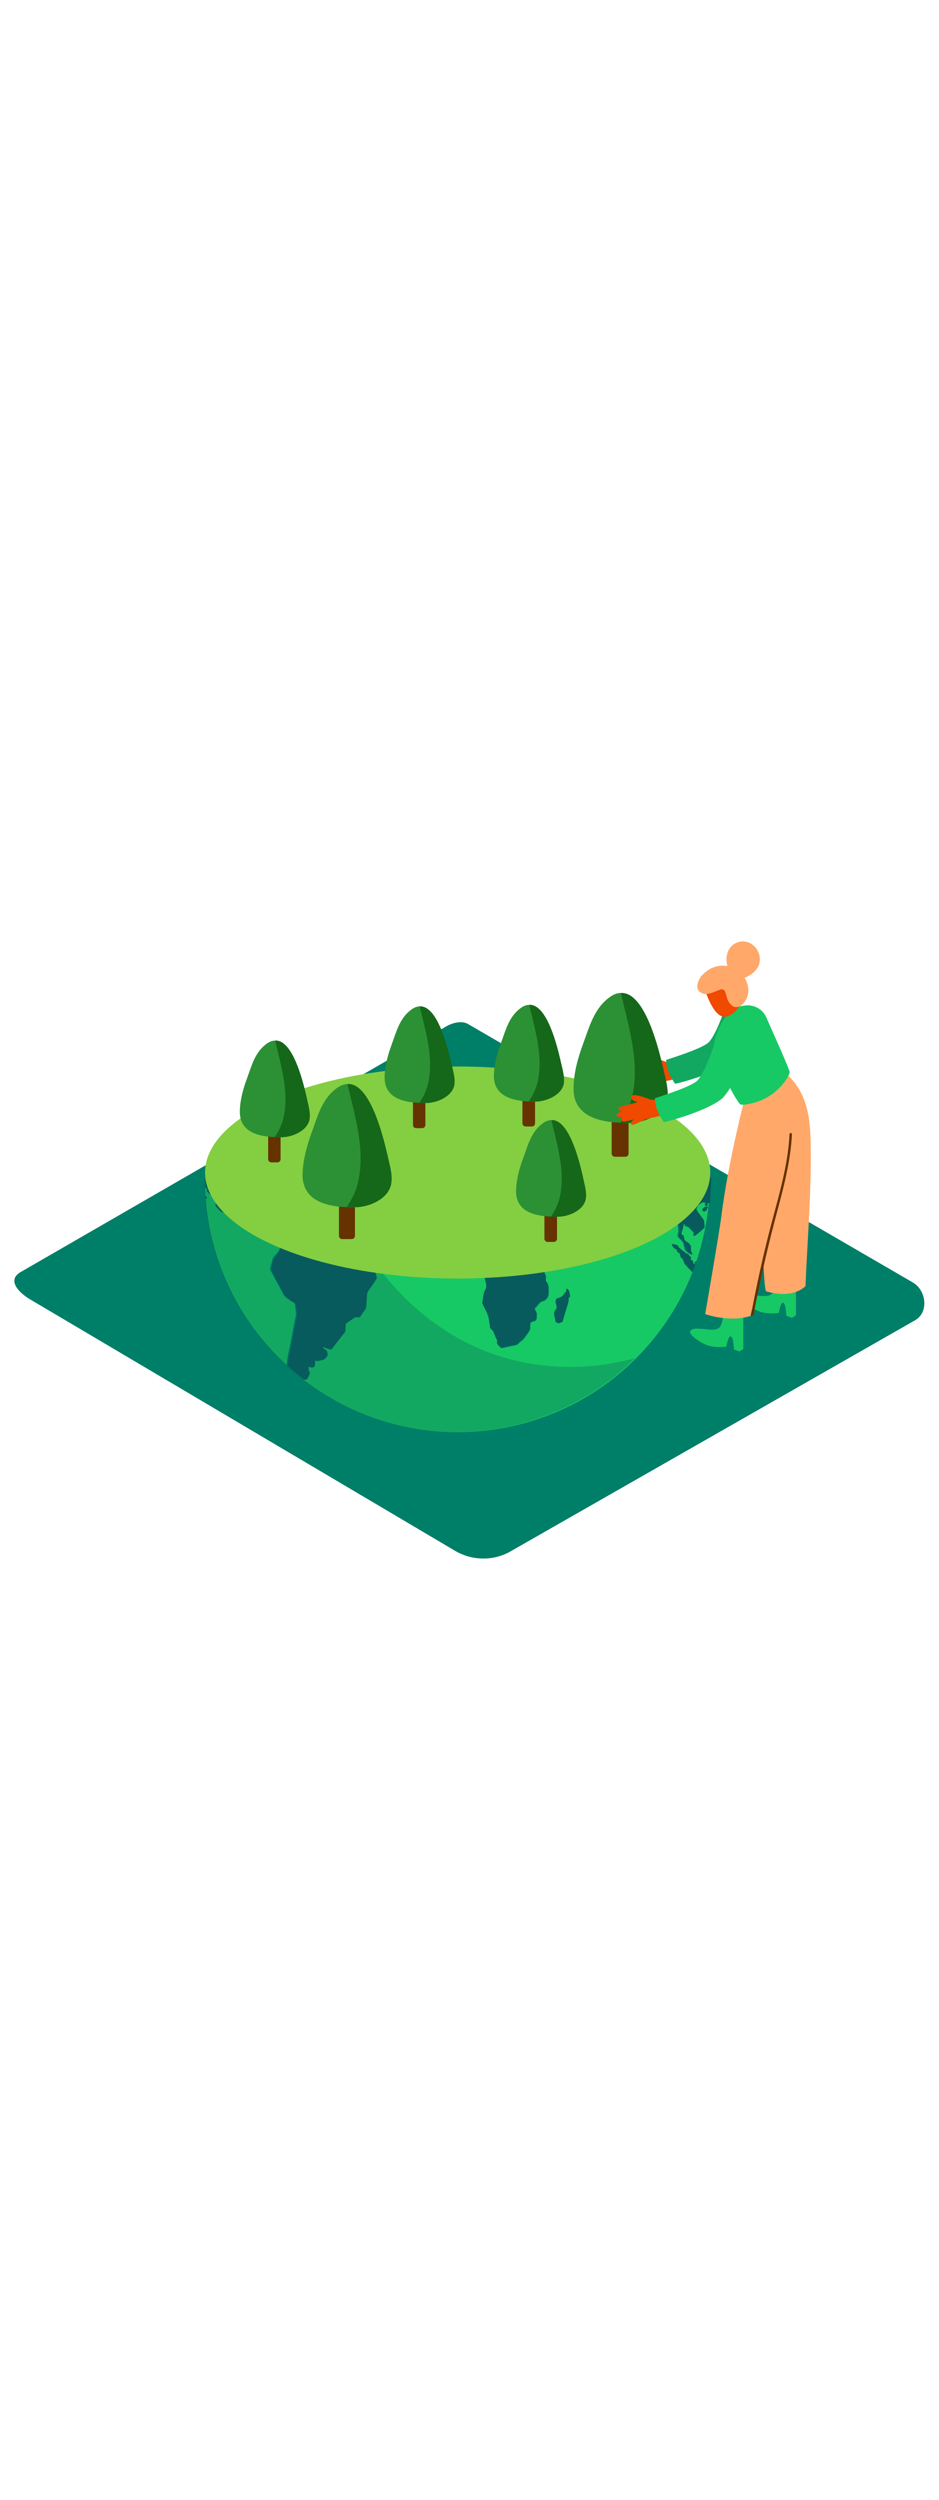 <svg version="1.1" id="Layer_1" xmlns="http://www.w3.org/2000/svg" xmlns:xlink="http://www.w3.org/1999/xlink" x="0px" y="0px" viewBox="0 0 500 500" style="width: 188px;" xml:space="preserve" data-imageid="ecology-88" imageName="Ecology" class="illustrations_image">
<style type="text/css">
	.st0_ecology-88{fill:#007F68;}
	.st1_ecology-88{opacity:0.63;fill:url(#SVGID_1_);enable-background:new    ;}
	.st2_ecology-88{fill:#68E1FD;}
	.st3_ecology-88{fill:#075B5D;}
	.st4_ecology-88{opacity:0.3;fill:#075B5D;enable-background:new    ;}
	.st5_ecology-88{fill:#84CE41;}
	.st6_ecology-88{opacity:0.68;fill:url(#SVGID_00000063601813010075792980000003473359574865971370_);enable-background:new    ;}
	.st7_ecology-88{fill:#653200;}
	.st8_ecology-88{fill:#2C9135;}
	.st9_ecology-88{fill:#156819;}
	.st10_ecology-88{opacity:0.68;fill:url(#SVGID_00000034070882274977909750000018132443737139024790_);enable-background:new    ;}
	.st11_ecology-88{opacity:0.68;fill:url(#SVGID_00000151505376952907279340000013103108746048457888_);enable-background:new    ;}
	.st12_ecology-88{opacity:0.68;fill:url(#SVGID_00000150811863010153663020000003068925096172532366_);enable-background:new    ;}
	.st13_ecology-88{opacity:0.68;fill:url(#SVGID_00000134940365785769940550000009412803762480611203_);enable-background:new    ;}
	.st14_ecology-88{fill:#F04900;}
	.st15_ecology-88{opacity:0.68;fill:url(#SVGID_00000001655509309819168410000000200708874698183555_);enable-background:new    ;}
	.st16_ecology-88{opacity:0.63;fill:url(#SVGID_00000083803851227042097720000007410767928267625896_);enable-background:new    ;}
	.st17_ecology-88{fill:#FFA86A;}
</style>
<g>
	<g id="_0336_ecology_ecology-88">
		<path id="field_ecology-88" class="st0_ecology-88" d="M242.8,410.3L17.1,276.9c-7.2-4-13.4-10.7-6.4-15l226.5-130.6c3.4-2.1,8.6-3.5,12-1.5l236.9,137.5&#10;&#9;&#9;&#9;c7.2,4.2,8.5,15.8,1.3,20L272.4,410C263.4,415.4,252.1,415.5,242.8,410.3z"/>
		<g id="ecology_ecology-88">
			
				<linearGradient id="SVGID_1_-ecology-88" gradientUnits="userSpaceOnUse" x1="163.495" y1="867.957" x2="182.335" y2="839.697" gradientTransform="matrix(1 0 0 1 0 -498)">
				<stop offset="0" style="stop-color:#007F68;stop-opacity:3.000000e-02"/>
				<stop offset="0.99" style="stop-color:#075B5D"/>
			</linearGradient>
			<path class="st1_ecology-88" d="M216.5,384.6c-55.7-36.8-87.9-40.4-139.8-78.5c32.8-17.1,88.6-50.4,108.9-63.1l138.1,80.7l-104.6,61&#10;&#9;&#9;&#9;&#9;L216.5,384.6z"/>
			<path class="st2_ecology-88 targetColor" d="M155.6,294.4c0.5-2.5,0.9-4.9,1.4-7.3c0.3-1.1,0.5-2.2,0.6-3.3c0-0.9-0.2-1.9-0.4-2.8c0-0.8-0.1-1.7-0.3-2.5&#10;&#9;&#9;&#9;&#9;c-0.3-0.5-1.4-1-1.9-1.3c-0.9-0.6-1.9-1.3-2.8-2c-0.8-0.6-1.4-1.5-1.8-2.4c-1.1-2.2-2.3-4.3-3.5-6.5c-0.9-1.8-1.9-3.6-2.9-5.4&#10;&#9;&#9;&#9;&#9;c-0.6-1.1,0.4-3.1,0.7-4.3c0.1-0.8,0.3-1.6,0.6-2.3l1.7-2.1c1.2-1.6,2.3-2.5,1.9-4.7c-0.1-0.5-0.4-0.8,0-1.1c0-0.1-0.1-0.8-0.1-1&#10;&#9;&#9;&#9;&#9;c0.2-0.7-1.3-1.3-1.2-1.9c0.2-0.8,0.2-0.7-0.5-1.1c-0.5-0.3-0.5-0.2-1,0c-0.4,0.2-0.7,0.5-1,0.8c-0.2,0.2,0.3,0.7,0.4,0.9&#10;&#9;&#9;&#9;&#9;c-0.9,0.4-0.9,0.5-1.3-0.5c-0.2,0.6-1.1-0.4-1.7-0.5c-0.3-0.1-0.4,0.3-0.6,0.1l-0.9-0.7c-0.8-0.4-1.5-1-2.2-1.6&#10;&#9;&#9;&#9;&#9;c-0.3-0.6-0.2-1.4-0.6-1.9c-1.1-1.3-1.8-2.4-3.3-2.9c-1.2-0.3-3.2-0.4-4.2-1.4l-2.5-2.5c-0.6-0.5-1.3,0-2,0.2&#10;&#9;&#9;&#9;&#9;c-1.5,0.4-3-0.6-4.4-1.2l-3.3-1.4c-0.5-0.1-0.9-0.3-1.3-0.5L115,227c-0.7-0.7-0.3-1.1,0-2.1c0.2-0.6-1-1.9-1.3-2.4&#10;&#9;&#9;&#9;&#9;s-0.7-1-1.2-1.4l-2.4-2.2c-0.2-0.2,0-0.7,0.1-0.9s-0.4-0.6-0.5-0.8s-0.3-0.4-0.5-0.6c0,1.5,0.1,3,0.2,4.5&#10;&#9;&#9;&#9;&#9;c0.3,0.3,0.7,0.7,0.6,1.1s-0.3,0.6-0.5,0.5c2.6,33.9,18,65.6,43.1,88.5c0.2-1.7,0.4-3.3,0.6-4.9&#10;&#9;&#9;&#9;&#9;C154.1,302.4,154.9,298.4,155.6,294.4z" style="fill: rgb(23, 201, 100);"/>
			<path class="st2_ecology-88 targetColor" d="M376.2,225.9c0.1,0.4,0.1,1.1-0.6,0.8c-0.2-0.1-0.4-1-0.5-1.2c0.2,0,0.4-0.2,0.6-0.3&#10;&#9;&#9;&#9;&#9;c-0.7-0.6-1.7-0.8-2.6-0.3c-0.6,0.5-2.1,1.2-2.4,2.1c-0.1,0.2-0.6,1.3-0.4,1.5l1.1,1.8c0.6,0.8,1.2,1.6,1.8,2.4&#10;&#9;&#9;&#9;&#9;c0.8,1,1.2,1.3,1.2,2.6c0,0.8,0.5,2.6-0.1,3.1c-1.6,1.5-3.2,2.9-5,4.2c-0.6-0.6,0.2-1.5-0.2-1.9c-0.5-0.6-1.1-1.2-1.7-1.8&#10;&#9;&#9;&#9;&#9;c-0.7-1-1.9-1.6-3.1-1.7l0.1-1c-1.3,0.1-1.1,0.2-1.2,1.7c-0.1,0.9-0.4,1.7-0.8,2.5c-0.1,0.4-0.1,0.7,0,1.1&#10;&#9;&#9;&#9;&#9;c0.1,0.7,0.1,0.6,0.7,0.5c0.3,0,0.7,2.1,0.8,2.5c0.2,0.6,1.4,1.2,1.9,1.6c0.6,0.4,1.1,1,1.4,1.6c0.3,0.7,0,1.8,0.2,2.6&#10;&#9;&#9;&#9;&#9;s0.5,1.5,0.9,2.2c-1-0.3-2-0.8-2.7-1.6c-0.7-0.5-1.1-1.3-1.3-2.2c-0.2-0.8-0.5-2.5-1-3.1l-2.4-2.5c-0.4-0.4,0.1-2.5,0.2-3.1&#10;&#9;&#9;&#9;&#9;c0-1.1-0.1-2.3-0.2-3.4c-0.2-2.1-0.7-4.1-1.5-6l-1.3,1.6c-0.5,0.7-0.5,0.6-1.3,0.4s-0.8-0.1-0.6-1.1c0-0.4,0.4-1.4,0.2-1.8&#10;&#9;&#9;&#9;&#9;c-0.6-1.3-0.9-2.5-2-3.3s-1.2-2.1-1.7-3.2c-0.5,0.3-1.1,1.1-1.7,1.1l-3,0.4c-0.1,0-0.8,0-0.8,0.1s0.1,0.9,0,1l-1.5,1.5&#10;&#9;&#9;&#9;&#9;c-1.4,1.4-2.8,2.8-4.1,4.2c-0.6,0.4-1.3,0.8-2,1c-0.7,0.4-0.5,0.9-0.4,1.8c0.1,0.8,0.1,1.7,0,2.6c-0.2,0.7-0.7,1.7-0.5,2.4&#10;&#9;&#9;&#9;&#9;c0.1,0.9,0.5,1.7,1.1,2.4c0.5,0.7,1,1.5,1.2,2.3c0.7,1.6-2,2.9-2.2,0.8c-0.1-0.9-0.1-1.8-0.1-2.7s-0.3-1.1-0.9-1.7&#10;&#9;&#9;&#9;&#9;c-0.1,0.6,0,1.3-0.5,1.6l-1.7,1.1c-1.5-2.9-2.9-6-4.2-9c-0.5-0.8-0.8-1.7-1.1-2.6c-0.1-0.7-0.1-1.3-0.1-2c-0.1-2-0.1-3.9-0.2-5.9&#10;&#9;&#9;&#9;&#9;l-1.2,1.7c-0.4,0.6-0.5,0.5-1.1,0.5s-1.6-1.5-2.2-2.1c0.5-0.1,1.7-0.1,1.8-0.8c-0.3,0.1-0.7,0.1-1,0.1c-0.9-0.4-1.7-0.8-2.4-1.4&#10;&#9;&#9;&#9;&#9;c-0.5-0.3-0.8-1.6-1.1-2.1s-4.4,0.3-5.1,0.4c-1.5,0.2-3.1-0.4-4.6-0.8c-0.7-0.1-1.4-0.1-1.8-0.8c-0.6-1.2-0.5-1.6-1.7-1.1&#10;&#9;&#9;&#9;&#9;c-0.9,0.3-1.8,0.3-2.7,0.1c-0.6-0.1-1.1-0.9-1.7-1.2c-0.8-0.3-1.5-0.9-1.7-1.8c-0.4-0.8-0.5-1.7-1.3-1.9c-1.4-0.2-1.4-0.1-2.3,1&#10;&#9;&#9;&#9;&#9;c-0.3,0.4,0.8,1.8,1.1,2.2c0.9,1.4,1.6,3,2.4,4.4l0.3-2c0.4,1,0.6,2.1,0.5,3.2c1-0.1,2.6,0.1,3.5-0.4s1.7-2,2.5-2.8&#10;&#9;&#9;&#9;&#9;c0.1,0.9-0.1,2.2,0.5,2.7c0.4,0.3,0.8,0.6,1.3,0.9c0.4,0.2,0.9,0,1.1,0.4s0.4,1.2,0.8,1.2c0.6,0.1,0.4,0.5,0.3,1.1&#10;&#9;&#9;&#9;&#9;s-1.3,1.7-1.7,2.1c0-0.2-0.2-0.4-0.2-0.6c-0.3,0.6-0.5,1.3-0.5,2s-0.3,0.7-0.9,0.9l-1.9,0.9c-0.4,0.2-0.4,1.2-0.7,1.4&#10;&#9;&#9;&#9;&#9;s-0.8-0.2-1.1-0.1l-1.4,0.6c-0.6,0.3-0.5,1.1-1.1,1.4c-1,0.4-2.1,0.7-3.1,1.1c-0.3,0.1-0.4,0.3-0.6,0.6s-0.6,0.4-1,0.4&#10;&#9;&#9;&#9;&#9;c-0.9,0.2-1.8,0.5-2.7,0.7c-0.7,0.2-0.8,0.9-1.5,0.9c-1.1,0-1.2,0.2-1.4-0.9l-0.7-3.5c-0.4-1.7-1.2-3.2-2.2-4.6&#10;&#9;&#9;&#9;&#9;c-0.5-0.9-0.6-1.1-1.6-1.5c-0.6-0.2-0.5-1.9-0.7-2.5c-0.3-0.9-0.6-1.7-1.1-2.5c-0.2-0.5-0.8-0.7-1.1-1.2&#10;&#9;&#9;&#9;&#9;c-0.6-1.1-1.2-2.2-1.9-3.4c-0.3-0.6-0.5-1.5-1.3-1.3c0.1-0.7,0.2-1.4,0.3-2.1L284,216c-0.8-0.9-1.5-2-2-3.1&#10;&#9;&#9;&#9;&#9;c-0.7,0.8,0.5,2.2,0.9,3l2.3,4.7c0.5,0.9,0.3,2,1,2.7c0.3,0.3,1,0.8,1.1,1.3c0.1,0.8,0.2,1.6,0.4,2.4c0.1,0.5,0,1.3,0.4,1.7&#10;&#9;&#9;&#9;&#9;c0.5,0.4,1,0.9,1.4,1.4c0.6,1.2,1,2.4,1.4,3.7c0.1,0.4,1.2,0.3,1.5,0.6l1.3,1.5c0.7,0.8,2.1,1.7,1,2.8c0.8,0.2,1.6,1.8,2.2,1.6&#10;&#9;&#9;&#9;&#9;l6.1-1.6c0.4-0.1,1.5-0.6,1.8,0c0.2,0.3-0.5,2.3-0.6,2.7c-0.4,1.6-1.6,3.2-2.3,4.6c-0.6,1.3-1.3,2.5-2.1,3.5&#10;&#9;&#9;&#9;&#9;c-2.5,2.6-5.4,5-7.2,8.2c-0.4,0.7-3,4.3-2.6,5c0.6,0.7,0.9,1.7,0.7,2.7c-0.2,0.8,0.1,1.7,0.7,2.3c1.1,1.5,0.7,3.8,0.8,5.7&#10;&#9;&#9;&#9;&#9;c-0.1,1.5-0.9,2.8-2.2,3.6c-0.6,0.3-1.9,0.6-2.4,1.1l-1.8,2.1c-0.5,0.6-1.2,0.9-0.9,1.8c0.2,0.5,1.1,1.8,1,2.4s0,2.3-0.3,2.9&#10;&#9;&#9;&#9;&#9;s-1.9,0.9-2.4,1.1c-0.9,0.4-0.7,0.8-0.8,1.9c0.1,0.9,0,1.7-0.3,2.6c-1,1.6-2,3-3.2,4.5c-0.6,0.7-1.4,1.2-2.1,1.8&#10;&#9;&#9;&#9;&#9;c-0.4,0.3-1.2,1.3-1.7,1.4l-5.5,1.2l-2.5,0.5c-0.4,0.1-1.2-1-1.5-1.3c-1-0.9-1-0.9-0.8-2.3c0.1-0.5-0.6-1.5-0.8-2&#10;&#9;&#9;&#9;&#9;c-0.4-1.1-0.9-2.1-1.3-3.2c-0.3-0.6-1-1.1-1.5-1.6s-0.3-1.8-0.4-2.2c-0.2-1.2-0.4-2.4-0.6-3.6c-0.4-1.5-1-3-1.8-4.4&#10;&#9;&#9;&#9;&#9;c-0.5-1-1-1.9-1.4-2.9c-0.2-0.4,0.1-1.2,0.1-1.6c0.3-2.1,0.4-4,1.4-5.8s0.4-3.1,0-4.9c-0.5-2-0.9-3.9-1.4-5.8&#10;&#9;&#9;&#9;&#9;c-0.1-0.6-0.9-1.3-1.3-1.7l-2-2.7c-0.4-0.5-0.1-1.1,0-1.7c0.1-1.2,0.3-2.4,0.4-3.6c0.1-1,0.2-1.1-0.4-1.9s-0.6-1-1.7-1&#10;&#9;&#9;&#9;&#9;c-0.6,0-1.9,0.4-2.3-0.1l-1.9-2.3c-0.3-0.3-4.1,0.3-4.6,0.5l-2.7,1.4c-0.7,0.4-1,0.2-1.8,0c-0.7-0.3-1.4-0.4-2.1-0.2l-3,1.1&#10;&#9;&#9;&#9;&#9;c-0.5,0.2-1-0.5-1.4-0.8l-2.9-2.1c-1.1-0.6-1.9-1.5-2.6-2.6l-3.8-6.4c-0.4-0.7-0.8-1.4-1.2-2.1c-0.2-0.3,0.5-1.5,0.6-1.8&#10;&#9;&#9;&#9;&#9;c0.2-0.6,0.8-1.6,0.7-2.2l-0.7-3c-0.3-0.8-0.5-1.7-0.6-2.6c0.2-0.5,0.5-1,0.8-1.4c1.2-2.1,2.4-4.2,3.5-6.4&#10;&#9;&#9;&#9;&#9;c0.8-1.5,1.8-1.9,3.2-2.8c0.7-0.5,1.1-0.5,1.2-1.4c0.2-1.1,0.4-2.2,0.5-3.4c0.2-1.3,2.8-1.6,3.4-2.9c0.4-0.9,0.5-2.1,1.4-2.4&#10;&#9;&#9;&#9;&#9;c0.2-0.1,0.9,1.2,1.6,1c0.3-0.1,1.1-0.4,1.4-0.2s0.8,0.6,1,0.5c0.7-0.4,1.4-0.9,2.2-1.3c1.4-0.7,3-1.2,4.5-1.4&#10;&#9;&#9;&#9;&#9;c0.5-0.1,0.9-0.2,1.4-0.1c0.4,0.2,0.7,0.3,1.1,0.4c0.4,0,0.7-0.4,1.1-0.5c0.3,0,0.7,0,1,0c0.9,0.2,1.8,0.1,2.6-0.3&#10;&#9;&#9;&#9;&#9;c0.7-0.4,1.4,0.1,2.1,0.4c-0.5,1.2-0.6,1.2,0,2.4c0.3,0.5-0.8,1.3-1.2,1.7c0.6,0.5,1.3,1.5,2,1.7l3.8,1c1,0.2,0.7,1.3,1.6,1.7&#10;&#9;&#9;&#9;&#9;s1.6,0.2,2.4,0.8c1.1,0.8,1.7,1,2.4-0.4c0.2-0.3-0.4-0.8-0.2-1.1s0.4-1,0.7-1.1c1-0.4,2-0.5,3-0.2c0.3,0.1,0,0.6,0.4,0.7l1.7,0.4&#10;&#9;&#9;&#9;&#9;c0.5,0.1,0.5,0.3,0.7,0.8c0.1,0.2,0.6-0.3,0.8-0.2l2.7,0.8c0.7,0.3,1.5,0.3,2.1-0.2c1-0.5,1.1-0.7,2.2-0.2&#10;&#9;&#9;&#9;&#9;c1.2,0.6,3.1,0.4,3.7-1.1c0.3-0.9,1.8-3.5,1.5-4.7c-0.7-0.1-1.4-0.2-2.2-0.3c-0.2,0.2-0.2,0.5-0.1,0.7c-0.2,0.1-2.8,0.8-2.2-0.4&#10;&#9;&#9;&#9;&#9;c0.2-0.4,1.1-0.2,1.4-0.1c0.2,0,0.4-0.1,0.6-0.2c-4.3-0.6-8.7-1.2-13.1-1.7v0.1c-0.3,0-0.5-0.1-0.8-0.2c-2.9-0.3-5.9-0.6-8.8-0.9&#10;&#9;&#9;&#9;&#9;c0,0.1,0,0.1,0.1,0.2c0.3,0.6-0.9,0.8-1.1,0.3s-0.7-0.6-1.2-0.8c-5.6-0.5-11.2-0.9-16.8-1.2c-0.2,0.3-0.5,0.6-0.3,0.9&#10;&#9;&#9;&#9;&#9;c-0.3,0.1-0.9,0.1-1.1,0.3s-0.4,0.9-0.7,1c-0.8,0.1-1.6,0.1-2.4,0c-0.7,0-1.1,0.8-1.7,1s-1.4-1-0.8-1.4c-0.6,0.3-0.9-0.8-1.7-0.3&#10;&#9;&#9;&#9;&#9;c-0.6,0.4-1.1-0.2-1.6,0.2c0.1-0.4,0.2-0.9,0.2-1.4c0-0.3,0-0.5-0.1-0.8c0-0.1,0-0.1,0-0.1l0,0c-0.1,0-0.2,0.1-0.3,0l0,0&#10;&#9;&#9;&#9;&#9;l-3.9-0.1c-25.9-0.9-51.8,0.4-77.5,3.9l-0.4,0.1c0.4,0,1.2-0.1,1.1,0.5c0,0.3-1,0.3-1.2,0.3c0.1,0.1,0.2,0.2,0.4,0.3&#10;&#9;&#9;&#9;&#9;c-0.2,0.1-0.3,0.2-0.6,0.2c0.2,0.6,0.6,0.1,0.9,0.3l-0.8,0.4c-0.2,0.1-0.5-0.2-0.6-0.1s-0.6,0.9-0.8,1.2s-0.7,0.1-1,0.5&#10;&#9;&#9;&#9;&#9;c-0.2,0.4-0.5,0.7-0.9,1c-1,0.5-1.7,1.4-2.1,2.4c-0.2,0.8-0.2,1.7,0.2,2.4c0.5,1.1,0.9,2.2,1.2,3.3c0.2,0.6,0.3,2.2-0.1,2.6&#10;&#9;&#9;&#9;&#9;s-0.6,0.8-1,0.2c-0.1-0.2-0.9-0.8-0.9-0.9c-0.1-0.5-0.3-0.9-0.5-1.3c-0.2-0.5-0.5-0.8-0.3-1.3l-0.3,0.2c-0.2-0.7,0.5-1.8-0.3-2.3&#10;&#9;&#9;&#9;&#9;s-1-1.3-1.8-1.1c-0.4,0.1-0.8,0.4-1.2,0.2c-0.4-0.3-0.7-0.6-1.2-0.8c-0.7-0.2-1.8,0.7-2-0.4c-0.1,1-2.3,0.3-3,0.8&#10;&#9;&#9;&#9;&#9;c0.4,0,2.1,0.3,0.9,0.9c0.1,0.1,0.8,0.3,0.8,0.4c0.1,0.2-0.1,0.4-0.3,0.5c-0.1,0-0.1,0-0.2,0c0.2-0.5-0.5-0.6-0.8-0.8&#10;&#9;&#9;&#9;&#9;c0.1,0.3-0.1,0.4-0.1,0.7c-0.3-0.6-0.6,0-1-0.3s-0.8-0.8-1.4-0.6c-0.3,0.1-0.8-0.2-1.1-0.3c-0.6-0.2-1.6,0.5-2.2,0.7&#10;&#9;&#9;&#9;&#9;c-1,0.4-3.3,2.1-3.3,3.5c0,0.4,0.6,0.9,0.6,1.3c-0.1,0.3-0.2,0.7-0.3,1c-0.3,0.8-0.5,1.5-0.5,2.4c-0.1,1.8,0.4,3.6,1.4,5.1&#10;&#9;&#9;&#9;&#9;c0.7,1,0.9,1.7,2,2c0.2,0.1,0.6,0.6,0.8,0.6c0.4-0.2,0.9-0.3,1.3-0.5c0.4-0.1,0.8-0.2,1.2-0.3c0.3,0,0.6,0.4,0.7,0.3&#10;&#9;&#9;&#9;&#9;c0.2-0.1,0.4-0.1,0.6-0.3c0.1-0.1-0.1-0.4,0-0.5c0.4-0.2,0.6-0.6,0.7-1c0.2-0.9,0.2-1.9,1.1-2.2c0.6-0.2,1.3-0.4,2-0.4&#10;&#9;&#9;&#9;&#9;c0.5,0.1,2-0.2,1.5,0.9c-0.2,0.4-0.8,1.7-1.1,1.8c0.2,0.1,0.1,0.2,0.4,0.2c-0.1,0.1-0.2,0.3-0.4,0.4l0.1,0.1l0.2-0.1&#10;&#9;&#9;&#9;&#9;c-0.2,0.5-0.3,1-0.4,1.6c-0.2-0.2-0.3-0.6-0.3-0.9c-0.1,0.2-0.3,0.4-0.4,0.6c0.7,0-0.1,1.3,0.1,1.8s-0.5,1.2-0.8,1.5&#10;&#9;&#9;&#9;&#9;c1,0.2,2,0.2,3,0.2c0.4,0.1,0.7-0.3,1.1-0.2c0.5,0,1,0.1,1.5,0.2c0.9,0.3,1.5,1.1,1.3,2.1c-0.1,0.7-0.2,1.3-0.3,2&#10;&#9;&#9;&#9;&#9;c-0.1,0.4-0.4,0.7-0.4,1.1c-0.2,1.8,2,4.8,3.6,4.1c1-0.4,1.5-0.8,2.6-0.5c0.9,0.3,1.7,0.9,2.2,1.7c-0.1-1.3,1.6-3,2.2-4.1&#10;&#9;&#9;&#9;&#9;c0.2-0.3,1.4-0.5,1.7-0.6l2.6-0.9c0.8-0.3,2.2,0.4,3,0.6l6.2,1.4c1.1,0.3,2.2,0.3,3.1,1.1l4.8,4.6c1,1,3.2,1,4.5,1.3&#10;&#9;&#9;&#9;&#9;s2.1,2.3,2.9,3.3l2.3,3c0.2,0.2,0.6,1.1,0.9,1.1l5,1.8l5,1.8c1.4,0.5,2.8,2,4,2.9c0.2,0,1.8,0,1.8,0.2l0.5,2.2&#10;&#9;&#9;&#9;&#9;c0.4,1.6,0.4,1.6-0.5,2.8l-3.2,4.7c-0.6,0.6-1,1.4-1.2,2.2c-0.2,2.3-0.3,4.6-0.5,6.9c-0.1,1.5-1.7,3.1-2.5,4.3&#10;&#9;&#9;&#9;&#9;c-0.4,0.5-0.6,1.4-1.2,1.4s-2-0.2-2.5,0.2l-4.5,3.1c-0.3,0.2-0.3,2.5-0.3,2.9s0,1.3-0.3,1.7l-3.8,4.8l-3.4,4.4&#10;&#9;&#9;&#9;&#9;c-0.3,0.3-3.9-1.2-4.4-1.4c-0.3,1.2,1.7,1.4,2,2.4c0.2,0.7,0.4,1.3,0.4,2c-0.1,0.5-0.8,1.1-1,1.5c-0.8,1.1-1.8,1.1-3,1.4&#10;&#9;&#9;&#9;&#9;c-1,0.3-2,0.3-2.9,0c0.2,0.8,0.4,1.1,0.1,1.8c-0.2,0.5,0,1.2-0.2,1.4c-1.2,0.8-1.9,0.5-3.1-0.1c-0.1,0.7-0.1,1.4,0,2.1&#10;&#9;&#9;&#9;&#9;c0.1,0.4,0.8,1.2,0.6,1.6c-0.4,0.8-0.8,1.6-1.1,2.5s-0.5,0.7-1.3,0.9c-0.1,0-0.2,0.1-0.3,0.1c58.9,45.3,143.4,34.3,188.7-24.6&#10;&#9;&#9;&#9;&#9;c7.6-9.9,13.8-20.8,18.4-32.5c-1-1-2-2-2.9-3c-0.5-0.5-1-1.1-1.4-1.7c-0.3-1-0.7-1.9-1.3-2.8c-0.2-0.2-0.6-0.1-0.7-0.5&#10;&#9;&#9;&#9;&#9;c-0.1-0.6-0.3-1.1-0.4-1.6c-0.2-0.9-1.4-0.7-1.5-1.7s-1.1-1.1-1.6-1.5c-0.2-0.2-1.5-1.8-1.2-2.1s1.8,0.4,2.1,0.4&#10;&#9;&#9;&#9;&#9;c1.1,0.1,0.9,0.5,1.5,1.3c0.5,0.6,1.1,1.1,1.8,1.6c0.6,0.6,1.4,0.8,1.9,1.5c0.3,0.4,0.6,0.3,1,0.4c0.7,0.1,0.2,0.2,0.6,0.6&#10;&#9;&#9;&#9;&#9;s0.6,0,0.6,0.7c0,0.3,0.7,0.3,0.8,0.8c0.1,0.4-0.4,0.5-0.3,1c0,0.3,0.7,0.4,1,0.5s0.2,0.9,0.3,1.2c0.1,0.5,0.6,0.5,0.1,1&#10;&#9;&#9;&#9;&#9;c0.3-0.4,0.8-0.5,1.2-0.2l0.1-0.4c0-0.1-0.1-0.2-0.2-0.1c-0.2,0.1-0.4,0-0.6-0.1c0.3-0.3,0.4-0.9,0.8-0.3c0-0.1,0-0.2-0.1-0.4&#10;&#9;&#9;&#9;&#9;c0.1,0,0.3,0,0.3,0.1c3.5-10.2,5.8-20.8,6.8-31.6l-1.1,0.4C376,225.3,376.1,225.3,376.2,225.9z M271.4,204.4&#10;&#9;&#9;&#9;&#9;c0.5,0.4,1.1,0.6,1.8,0.5c0.4-0.1,1.3,0.1,1.3,0.6c-1.1,0.1-2.3-0.1-3.3-0.4C271.1,204.8,271.2,204.6,271.4,204.4z M149.2,230.2&#10;&#9;&#9;&#9;&#9;c-0.5-0.2-1-0.4-1.4-0.7c0.5-0.8,1.6-0.1,2.2,0.1c0.1,0.1,0.2,0.3,0.3,0.4C149.8,229.9,149.5,230.3,149.2,230.2z M151.3,227.2&#10;&#9;&#9;&#9;&#9;c-0.9-0.1-1.9,0.1-2.8,0c0.1-0.1,0.8-0.6,0.8-0.8c0-0.5-0.7-0.3-0.9-0.4c-0.8-0.3-0.8-1.1-1.4-1.2s-1.4-0.6-2.1-0.6&#10;&#9;&#9;&#9;&#9;c-0.4,0-0.5-0.3-0.9-0.2c-0.3,0.1-0.7-0.1-0.9-0.3c0.2,0.1,0.5,0,0.6-0.1c-1.2-1.2-2.7,1.6-3.9,0.9c0.6-0.4,0.8-1.2,1.6-1.4&#10;&#9;&#9;&#9;&#9;c0.9-0.3,1.8-0.4,2.7-0.4c1.7,0.3,3.3,1,4.7,2c0-0.1,0.1-0.1,0.1-0.2c0.5,0.6,1.2,1,2,1c0.2,0,0.4,0.5,0.7,0.6&#10;&#9;&#9;&#9;&#9;c0.4,0.1,0.9,0.4,1.2,0.7C152.3,227,151.8,227.1,151.3,227.2L151.3,227.2z M159,229.2c-0.7,0-1.2,0.2-1.8,0.2&#10;&#9;&#9;&#9;&#9;c-0.1,0-0.2-0.4-0.6-0.1s-0.2,0.9-0.4,1c-0.5,0.2-0.4-0.7-0.6-0.8s-0.7,0-1,0c-1-0.1-1.3,0.3-2-0.3c-0.3-0.8,2,0.1,2.5-0.3&#10;&#9;&#9;&#9;&#9;c-0.6-0.8-0.4-1.1-1.3-1.5c0.9-0.4,1.1-0.1,2-0.1c0.3,0,0.5-0.1,0.8-0.2c0.3-0.2,0.8,0.1,1.1,0.2s0.4-0.2,0.7,0.3&#10;&#9;&#9;&#9;&#9;c0.3,0.6,0.3,0.6,0.9,0.7c0.2,0.1,0.8,0.4,0.7,0.6C159.4,229.8,159.5,229.3,159,229.2L159,229.2z M161.3,229.7&#10;&#9;&#9;&#9;&#9;c-0.4-1,1-0.6,1.6-0.5c0.1,0.1,0.1,0.1,0.2,0.2C162.8,229.9,161.6,230.5,161.3,229.7L161.3,229.7z M303.2,275.5l-0.6-0.6&#10;&#9;&#9;&#9;&#9;c0.2,1.4,0,2.8-0.5,4.1l-2.1,7.3c-0.2,0.7-0.4,1.3-0.6,2c0,0.1-1.6,0.5-1.8,0.6s-1.8-0.4-1.8-0.7c-0.1-0.9-0.3-1.7-0.5-2.6&#10;&#9;&#9;&#9;&#9;c-0.3-0.8-0.4-1.7-0.2-2.6c0.3-0.8,1.2-1.6,1.3-2.4c-0.1-0.9-0.3-1.8-0.6-2.7c-0.1-0.4,0.3-2,0.6-2.1c0.8-0.2,1.7-0.5,2.4-0.9&#10;&#9;&#9;&#9;&#9;c0.8-0.4,1.1-1,1.6-1.7c0.7-0.8,1.1-0.9,1.1-2c0.1-1.5,1.1,0.1,1.4,0.5v0.1C303.3,273.1,303.8,274.2,303.2,275.5L303.2,275.5z&#10;&#9;&#9;&#9;&#9; M376.9,227.7c-0.4,0-0.5,0.6-0.6,1s-0.6,0.5-0.9,0.6s0.1,0.3-0.2,0.3c-0.2,0-0.5-0.1-0.7-0.2c-0.6-0.4-0.5-0.5-0.5-1.3&#10;&#9;&#9;&#9;&#9;c0.8-0.5,1.3-1.5,2.4-0.9l0.1-0.3C376.9,227,377,227.3,376.9,227.7L376.9,227.7z" style="fill: rgb(23, 201, 100);"/>
			<path class="st3_ecology-88" d="M161.3,229.8c0.3,0.7,1.5,0.1,1.8-0.3c-0.1-0.1-0.1-0.1-0.2-0.2C162.4,229.2,160.9,228.8,161.3,229.8z"/>
			<path class="st3_ecology-88" d="M159.1,228.5c-0.6-0.1-0.6-0.1-0.9-0.7c-0.2-0.4-0.3-0.1-0.7-0.3s-0.8-0.4-1.1-0.2c-0.3,0.1-0.5,0.2-0.8,0.2&#10;&#9;&#9;&#9;&#9;c-0.9,0-1.1-0.3-2,0.1c0.9,0.4,0.8,0.7,1.3,1.5c-0.5,0.4-2.8-0.5-2.5,0.3c0.8,0.5,1.1,0.1,2,0.3c0.3,0.1,0.7-0.1,1,0&#10;&#9;&#9;&#9;&#9;s0.1,1,0.6,0.8c0.2-0.1,0.2-0.9,0.4-1s0.5,0.1,0.6,0.1c0.6,0,1.1-0.2,1.8-0.2c0.6,0,0.4,0.5,0.8-0.1&#10;&#9;&#9;&#9;&#9;C159.9,228.9,159.4,228.6,159.1,228.5z"/>
			<path class="st3_ecology-88" d="M303,271.7c-0.3-0.4-1.3-2-1.4-0.5c0,1.2-0.4,1.2-1.1,2c-0.6,0.7-0.9,1.3-1.6,1.7c-0.8,0.4-1.6,0.7-2.4,0.9&#10;&#9;&#9;&#9;&#9;c-0.4,0-0.7,1.6-0.6,2.1c0.3,0.9,0.5,1.8,0.6,2.7c-0.1,0.8-1,1.6-1.3,2.4c-0.2,0.8-0.2,1.7,0.2,2.6c0.2,0.9,0.4,1.7,0.5,2.6&#10;&#9;&#9;&#9;&#9;c0.1,0.3,1.5,0.9,1.8,0.7s1.8-0.6,1.8-0.6c0.2-0.7,0.4-1.3,0.6-2l2.2-7.3c0.5-1.3,0.6-2.7,0.5-4.1l0.6,0.6&#10;&#9;&#9;&#9;&#9;C303.8,274.2,303.3,273.1,303,271.7L303,271.7z"/>
			<path class="st3_ecology-88" d="M376.4,227.2c-1.1-0.6-1.6,0.4-2.4,0.9c0,0.8-0.1,0.9,0.5,1.3c0.2,0.1,0.4,0.2,0.7,0.2c0.3,0,0-0.2,0.2-0.3&#10;&#9;&#9;&#9;&#9;s0.9-0.1,0.9-0.6s0.2-1,0.6-1c0.1-0.4,0-0.7-0.4-0.8L376.4,227.2z"/>
			<path class="st3_ecology-88" d="M348.1,218.6c-19.1-4.2-38-9.6-57.4-12.7c-1.5-0.2-3.1-0.5-4.6-0.7c0.3,1.2-1.2,3.8-1.5,4.7&#10;&#9;&#9;&#9;&#9;c-0.6,1.6-2.5,1.8-3.7,1.1c-1-0.5-1.1-0.3-2.2,0.2c-0.6,0.4-1.4,0.5-2.1,0.2l-2.7-0.8c-0.2-0.1-0.6,0.5-0.8,0.2&#10;&#9;&#9;&#9;&#9;c-0.2-0.5-0.2-0.7-0.7-0.8l-1.7-0.4c-0.4-0.1-0.1-0.6-0.4-0.7c-1-0.3-2-0.2-3,0.2c-0.2,0.1-0.5,0.9-0.7,1.1s0.4,0.8,0.2,1.1&#10;&#9;&#9;&#9;&#9;c-0.7,1.4-1.3,1.2-2.4,0.4c-0.8-0.6-1.6-0.4-2.4-0.8s-0.7-1.5-1.6-1.7l-3.8-1c-0.7-0.2-1.4-1.1-2-1.7c0.4-0.4,1.5-1.2,1.2-1.7&#10;&#9;&#9;&#9;&#9;c-0.6-1.1-0.5-1.2,0-2.4c-0.7-0.3-1.4-0.9-2.1-0.4c-0.8,0.4-1.7,0.5-2.6,0.3c-0.3,0-0.7,0-1,0c-0.4,0.1-0.7,0.5-1.1,0.5&#10;&#9;&#9;&#9;&#9;c-0.4-0.1-0.8-0.2-1.1-0.4c-0.5,0-0.9,0-1.4,0.1c-1.6,0.2-3.1,0.7-4.5,1.4c-0.8,0.4-1.4,0.9-2.2,1.3c-0.2,0.1-0.8-0.4-1-0.5&#10;&#9;&#9;&#9;&#9;s-1.1,0.2-1.4,0.2c-0.7,0.2-1.4-1.1-1.6-1c-0.9,0.3-1.1,1.5-1.4,2.4c-0.5,1.3-3.2,1.5-3.4,2.9c-0.2,1.1-0.4,2.2-0.5,3.4&#10;&#9;&#9;&#9;&#9;c-0.1,0.9-0.5,0.9-1.2,1.4c-1.4,0.9-2.4,1.3-3.2,2.8c-1.2,2.1-2.4,4.3-3.5,6.4c-0.3,0.4-0.6,0.9-0.8,1.4c0.1,0.9,0.3,1.8,0.6,2.6&#10;&#9;&#9;&#9;&#9;l0.7,3c0.1,0.6-0.5,1.6-0.7,2.2c-0.1,0.3-0.8,1.5-0.6,1.8c0.4,0.7,0.8,1.4,1.2,2.1l3.7,6.4c0.6,1.1,1.5,2,2.6,2.6l2.9,2.1&#10;&#9;&#9;&#9;&#9;c0.4,0.3,0.9,0.9,1.4,0.8l3-1.1c0.7-0.2,1.5-0.1,2.1,0.2c0.8,0.2,1.1,0.4,1.8,0l2.7-1.4c0.5-0.2,4.3-0.9,4.6-0.5l1.9,2.3&#10;&#9;&#9;&#9;&#9;c0.4,0.6,1.7,0.1,2.3,0.1c1.1-0.1,1,0,1.7,1s0.6,0.9,0.4,1.9c-0.1,1.2-0.3,2.4-0.4,3.6c-0.1,0.6-0.3,1.2,0,1.7l2,2.7&#10;&#9;&#9;&#9;&#9;c0.3,0.5,1.1,1.2,1.3,1.7c0.5,2,0.9,3.9,1.4,5.8c0.4,1.8,1,3.2,0,4.9s-1.1,3.8-1.4,5.8c-0.1,0.4-0.3,1.2-0.1,1.6&#10;&#9;&#9;&#9;&#9;c0.5,1,0.9,1.9,1.4,2.9c0.8,1.3,1.4,2.8,1.8,4.3c0.2,1.2,0.4,2.4,0.6,3.6c0.1,0.4,0.1,1.9,0.4,2.2s1.2,1,1.5,1.6&#10;&#9;&#9;&#9;&#9;c0.4,1.1,0.9,2.1,1.3,3.2c0.2,0.5,0.8,1.5,0.8,2c-0.1,1.4-0.2,1.4,0.8,2.3c0.3,0.3,1.1,1.4,1.5,1.3l2.5-0.5l5.5-1.2&#10;&#9;&#9;&#9;&#9;c0.5-0.1,1.3-1.1,1.7-1.4c0.7-0.6,1.5-1.1,2.1-1.8c1.1-1.4,2.2-2.9,3.2-4.5c0.2-0.8,0.3-1.7,0.3-2.6c0.1-1.1-0.1-1.5,0.8-1.9&#10;&#9;&#9;&#9;&#9;c0.5-0.2,2.1-0.6,2.4-1.1s0.2-2.2,0.3-2.9s-0.8-1.9-1-2.4c-0.3-0.8,0.3-1.1,0.9-1.8l1.8-2.1c0.5-0.5,1.8-0.8,2.4-1.1&#10;&#9;&#9;&#9;&#9;c1.3-0.7,2.1-2.1,2.2-3.6c-0.1-1.9,0.3-4.2-0.8-5.7c-0.6-0.6-0.9-1.5-0.7-2.3c0.2-1,0-1.9-0.7-2.7c-0.4-0.6,2.2-4.2,2.6-5&#10;&#9;&#9;&#9;&#9;c1.9-3.2,4.7-5.6,7.2-8.2c0.9-1.1,1.6-2.3,2.1-3.5c0.8-1.4,2-3,2.3-4.6c0.1-0.4,0.8-2.4,0.6-2.7c-0.3-0.6-1.4-0.1-1.8,0l-6.1,1.6&#10;&#9;&#9;&#9;&#9;c-0.6,0.1-1.4-1.4-2.2-1.6c1.1-1.1-0.3-2-1-2.8l-1.3-1.5c-0.3-0.3-1.4-0.3-1.5-0.6c-0.3-1.3-0.8-2.5-1.4-3.7&#10;&#9;&#9;&#9;&#9;c-0.4-0.5-0.9-1-1.4-1.4c-0.3-0.3-0.3-1.2-0.4-1.7c-0.1-0.8-0.2-1.6-0.4-2.4c-0.1-0.4-0.8-1-1.1-1.3c-0.7-0.7-0.5-1.8-1-2.7&#10;&#9;&#9;&#9;&#9;l-2.3-4.7c-0.4-0.8-1.5-2.2-0.9-3c0.5,1.1,1.2,2.2,2,3.1l0.8-2.5c-0.1,0.7-0.2,1.4-0.3,2.1c0.7-0.2,1,0.8,1.3,1.3&#10;&#9;&#9;&#9;&#9;c0.6,1.1,1.2,2.2,1.9,3.4c0.3,0.5,0.8,0.8,1.1,1.2c0.5,0.8,0.9,1.6,1.1,2.5c0.1,0.6,0.1,2.3,0.7,2.5c1,0.4,1.1,0.5,1.6,1.5&#10;&#9;&#9;&#9;&#9;c1,1.4,1.8,3,2.2,4.6l0.7,3.5c0.2,1.2,0.3,0.9,1.4,0.9c0.7,0,0.9-0.8,1.5-0.9c0.9-0.2,1.8-0.5,2.7-0.7c0.4-0.1,0.8,0,1-0.4&#10;&#9;&#9;&#9;&#9;s0.2-0.5,0.6-0.6c1-0.4,2.1-0.8,3.1-1.1c0.6-0.2,0.5-1.1,1.1-1.4l1.4-0.6c0.3-0.1,0.8,0.2,1.1,0.1s0.4-1.2,0.7-1.4l1.9-0.9&#10;&#9;&#9;&#9;&#9;c0.6-0.3,0.9-0.2,0.9-0.9s0.2-1.4,0.5-2c0,0.2,0.2,0.4,0.2,0.6c0.4-0.5,1.7-1.5,1.7-2.1s0.3-1-0.3-1.1c-0.4-0.1-0.6-0.9-0.8-1.2&#10;&#9;&#9;&#9;&#9;s-0.7-0.3-1.1-0.4c-0.4-0.3-0.9-0.6-1.3-0.9c-0.7-0.5-0.5-1.9-0.5-2.7c-0.7,0.8-1.5,2.2-2.5,2.8s-2.6,0.4-3.5,0.4&#10;&#9;&#9;&#9;&#9;c0.1-1.1,0-2.2-0.5-3.2l-0.3,2c-0.8-1.5-1.5-3-2.4-4.4c-0.2-0.4-1.4-1.8-1.1-2.2c1-1.1,0.9-1.2,2.3-1c0.8,0.1,0.9,1.1,1.3,1.9&#10;&#9;&#9;&#9;&#9;c0.2,0.8,0.9,1.5,1.7,1.8c0.6,0.3,1,1.1,1.7,1.2c0.9,0.3,1.8,0.2,2.7-0.1c1.2-0.4,1-0.1,1.7,1.1c0.3,0.7,1.1,0.6,1.8,0.8&#10;&#9;&#9;&#9;&#9;c1.5,0.3,3,0.9,4.6,0.8c0.7-0.1,4.8-1,5.1-0.4s0.6,1.8,1.1,2.1c0.7,0.6,1.5,1,2.4,1.4c0.3,0,0.7,0,1-0.1&#10;&#9;&#9;&#9;&#9;c-0.1,0.8-1.2,0.7-1.8,0.8c0.5,0.6,1.4,2,2.2,2.1s0.7,0.1,1.1-0.5l1.2-1.7c0.1,1.9,0.1,3.9,0.2,5.9c0,0.7,0,1.3,0.1,2&#10;&#9;&#9;&#9;&#9;c0.3,0.9,0.7,1.8,1.1,2.6c1.4,3.1,2.7,6.1,4.2,9l1.7-1.1c0.5-0.3,0.4-1,0.5-1.6c0.6,0.6,0.9,0.8,0.9,1.7s0,1.8,0.1,2.7&#10;&#9;&#9;&#9;&#9;c0.2,2.1,2.9,0.8,2.2-0.8c-0.3-0.8-0.7-1.6-1.2-2.3c-0.6-0.7-1-1.5-1.1-2.4c-0.2-0.7,0.4-1.7,0.5-2.4c0.1-0.8,0.1-1.7,0-2.6&#10;&#9;&#9;&#9;&#9;c0-0.9-0.3-1.4,0.4-1.8c0.7-0.2,1.4-0.6,2-1c1.4-1.4,2.8-2.8,4.1-4.2l1.5-1.5c0.2-0.2-0.1-0.9,0-1s0.7-0.1,0.8-0.1l3-0.4&#10;&#9;&#9;&#9;&#9;c0.6-0.1,1.2-0.8,1.7-1.1c0.5,1.1,0.8,2.4,1.7,3.2s1.4,2,2,3.3c0.2,0.4-0.2,1.4-0.2,1.8c-0.1,0.9-0.2,0.9,0.6,1.1&#10;&#9;&#9;&#9;&#9;s0.8,0.2,1.3-0.4l1.3-1.6c0.7,1.9,1.2,3.9,1.5,6c0.2,1.1,0.2,2.2,0.2,3.4c0,0.6-0.6,2.7-0.2,3.1l2.4,2.5c0.5,0.6,0.8,2.3,1,3.1&#10;&#9;&#9;&#9;&#9;c0.1,0.9,0.6,1.6,1.3,2.2c0.7,0.8,1.7,1.3,2.7,1.6c-0.4-0.7-0.7-1.5-0.9-2.2c-0.2-0.8,0.1-1.9-0.2-2.6c-0.4-0.6-0.8-1.2-1.4-1.6&#10;&#9;&#9;&#9;&#9;c-0.5-0.4-1.7-1-1.9-1.6c-0.1-0.4-0.5-2.5-0.8-2.5c-0.6,0-0.6,0.1-0.7-0.5c-0.1-0.4-0.1-0.7,0-1.1c0.4-0.8,0.6-1.6,0.8-2.5&#10;&#9;&#9;&#9;&#9;c0.1-1.4-0.1-1.6,1.2-1.7l-0.1,1c1.2,0.1,2.4,0.7,3.1,1.7c0.5,0.6,1.1,1.2,1.7,1.8c0.4,0.4-0.4,1.3,0.2,1.9&#10;&#9;&#9;&#9;&#9;c1.7-1.3,3.4-2.7,5-4.2c0.6-0.5,0.1-2.3,0.1-3.1c0-1.2-0.5-1.6-1.2-2.6c-0.6-0.8-1.2-1.6-1.8-2.4l-1.1-1.8&#10;&#9;&#9;&#9;&#9;c-0.1-0.2,0.4-1.3,0.4-1.5c0.2-0.8,1.7-1.6,2.4-2.1c0.8-0.4,1.9-0.3,2.6,0.3c-0.2,0-0.4,0.2-0.6,0.3c0.1,0.2,0.3,1.1,0.5,1.2&#10;&#9;&#9;&#9;&#9;c0.6,0.3,0.6-0.4,0.6-0.8c-0.1-0.6-0.2-0.6,0.3-0.7l1.1-0.4c0-0.2,0.5-13.2,0.6-13.4C368.2,210.1,357.7,220.7,348.1,218.6z"/>
			<path class="st3_ecology-88" d="M231.8,200.1c0,0,0,0,0,0.1c0,0.3,0.1,0.5,0.1,0.8c0,0.5-0.1,0.9-0.2,1.4c0.6-0.4,1,0.1,1.6-0.2&#10;&#9;&#9;&#9;&#9;c0.8-0.4,1.1,0.6,1.7,0.3c-0.6,0.4,0.3,1.6,0.8,1.4s1-1.1,1.7-1c0.8,0.1,1.6,0.1,2.4,0c0.2,0,0.5-0.7,0.7-1s0.8-0.3,1.1-0.3&#10;&#9;&#9;&#9;&#9;c-0.1-0.3,0.1-0.6,0.3-0.9C238.6,200.4,235.2,200.3,231.8,200.1z"/>
			<path class="st3_ecology-88" d="M151.6,226.1c-0.4-0.1-0.5-0.6-0.7-0.6c-0.8,0-1.5-0.4-2-1c0,0.1-0.1,0.1-0.1,0.2c-1.4-1-3-1.7-4.7-2&#10;&#9;&#9;&#9;&#9;c-0.9,0-1.9,0.1-2.7,0.4c-0.8,0.2-1,0.9-1.6,1.4c1.2,0.6,2.7-2.2,3.9-0.9c-0.2,0.1-0.4,0.2-0.6,0.1c0.2,0.3,0.6,0.4,0.9,0.3&#10;&#9;&#9;&#9;&#9;c0.4-0.1,0.4,0.2,0.9,0.2c0.7,0,1.3,0.5,2.1,0.6s0.7,0.9,1.4,1.2c0.2,0.1,0.9-0.1,0.9,0.4c0,0.2-0.6,0.6-0.8,0.8&#10;&#9;&#9;&#9;&#9;c0.9,0.2,1.9-0.1,2.8,0c0.5-0.1,1-0.3,1.5-0.4C152.4,226.5,152,226.3,151.6,226.1z"/>
			<path class="st3_ecology-88" d="M147.8,229.5c0.4,0.3,0.9,0.6,1.4,0.7c0.3,0.1,0.6-0.4,1.1-0.2c-0.1-0.2-0.2-0.3-0.3-0.4&#10;&#9;&#9;&#9;&#9;C149.4,229.4,148.3,228.8,147.8,229.5z"/>
			<path class="st3_ecology-88" d="M369.2,257.8c0.6-0.6,0-0.5-0.1-1c0-0.2-0.1-1.1-0.3-1.2s-0.9-0.2-1-0.5c-0.1-0.5,0.4-0.6,0.3-1&#10;&#9;&#9;&#9;&#9;c-0.1-0.6-0.8-0.5-0.8-0.8c0-0.6-0.2-0.3-0.6-0.7s0.1-0.4-0.6-0.6c-0.4-0.1-0.7,0-1-0.4c-0.5-0.7-1.2-0.9-1.9-1.5&#10;&#9;&#9;&#9;&#9;c-0.6-0.5-1.2-1-1.8-1.6c-0.6-0.8-0.4-1.2-1.5-1.3c-0.3,0-1.9-0.6-2.1-0.4s1,2,1.2,2.1c0.5,0.4,1.5,0.6,1.6,1.5s1.2,0.8,1.5,1.7&#10;&#9;&#9;&#9;&#9;c0.1,0.6,0.3,1.1,0.4,1.6c0.1,0.4,0.5,0.2,0.7,0.5c0.5,0.9,1,1.8,1.3,2.8c0.4,0.6,0.8,1.2,1.4,1.7c0.9,1,1.9,2,2.9,3&#10;&#9;&#9;&#9;&#9;c0.5-1.4,1.1-2.8,1.6-4.2C370,257.4,369.5,257.4,369.2,257.8z"/>
			<path class="st3_ecology-88" d="M274.4,205.4c0-0.5-0.9-0.6-1.3-0.6c-0.6,0.1-1.3-0.1-1.8-0.5c-0.1,0.2-0.2,0.4-0.3,0.6&#10;&#9;&#9;&#9;&#9;C272.1,205.3,273.3,205.5,274.4,205.4z"/>
			<path class="st3_ecology-88" d="M370.6,256.5c-0.4-0.6-0.5,0-0.8,0.3c0.2,0.1,0.4,0.2,0.6,0.1c0.1,0,0.1,0.1,0.2,0.1l0.3-0.9&#10;&#9;&#9;&#9;&#9;c-0.1-0.1-0.2-0.1-0.3-0.1C370.5,256.3,370.5,256.4,370.6,256.5z"/>
			<path class="st3_ecology-88" d="M246.9,198.4c-0.4-0.8-0.7-0.4-1.4-0.1l0.7,0.6L246.9,198.4z"/>
			<path class="st3_ecology-88" d="M199.5,261c0-0.2-1.6-0.2-1.8-0.2c-1.2-0.9-2.6-2.4-4-2.9l-5-1.8l-5-1.8c-0.3-0.1-0.7-0.9-0.9-1.1l-2.3-3&#10;&#9;&#9;&#9;&#9;c-0.8-1-1.7-3-2.9-3.3s-3.5-0.3-4.5-1.3l-4.8-4.6c-0.9-0.8-2-0.8-3.1-1.1l-6.1-1.5c-0.8-0.2-2.2-0.9-3-0.6l-2.6,0.9&#10;&#9;&#9;&#9;&#9;c-0.3,0.1-1.5,0.3-1.7,0.6c-0.6,1-2.2,2.8-2.2,4.1c-0.5-0.8-1.3-1.4-2.2-1.7c-1.1-0.3-1.6,0.1-2.6,0.5c-1.6,0.7-3.9-2.3-3.6-4.1&#10;&#9;&#9;&#9;&#9;c0.1-0.4,0.4-0.7,0.4-1.1c0.1-0.7,0.2-1.3,0.3-2c0.1-0.9-0.4-1.8-1.3-2.1c-0.5-0.1-1-0.2-1.5-0.2c-0.4-0.1-0.7,0.3-1.1,0.2&#10;&#9;&#9;&#9;&#9;c-1,0-2-0.1-3-0.2c0.3-0.3,1-1.1,0.8-1.5s0.6-1.8-0.1-1.8c0.1-0.2,0.2-0.4,0.4-0.6c-0.1,0.3,0,0.7,0.3,0.9&#10;&#9;&#9;&#9;&#9;c0.1-0.5,0.2-1.1,0.4-1.6l-0.2,0.1l-0.1-0.1c0.1-0.1,0.3-0.2,0.4-0.4c-0.4,0-0.3-0.1-0.4-0.2c0.3,0,0.9-1.3,1.1-1.8&#10;&#9;&#9;&#9;&#9;c0.5-1.1-1-0.8-1.5-0.9c-0.7,0-1.4,0.2-2,0.4c-0.9,0.4-0.8,1.4-1.1,2.2c-0.1,0.4-0.4,0.8-0.7,1c-0.1,0.1,0.1,0.4,0,0.5&#10;&#9;&#9;&#9;&#9;c-0.2,0.1-0.4,0.2-0.6,0.3c-0.2,0.1-0.4-0.3-0.7-0.3c-0.4,0-0.8,0.1-1.2,0.3s-0.9,0.3-1.3,0.5c-0.2,0.1-0.6-0.5-0.8-0.6&#10;&#9;&#9;&#9;&#9;c-1.1-0.3-1.3-1-2-2c-1-1.5-1.5-3.3-1.4-5.1c0.1-0.8,0.3-1.6,0.5-2.4c0.1-0.3,0.2-0.7,0.3-1c0-0.4-0.6-0.9-0.6-1.3&#10;&#9;&#9;&#9;&#9;c0-1.4,2.3-3.1,3.3-3.5c0.6-0.2,1.6-0.9,2.2-0.7c0.3,0.1,0.8,0.4,1.1,0.3c0.6-0.2,0.8,0.2,1.4,0.6s0.7-0.4,1,0.3&#10;&#9;&#9;&#9;&#9;c0-0.2,0.1-0.4,0.1-0.7c0.3,0.2,1,0.4,0.8,0.8c0.2,0.1,0.4-0.1,0.5-0.3c0-0.1,0-0.1,0-0.2c0-0.1-0.7-0.4-0.8-0.4&#10;&#9;&#9;&#9;&#9;c1.2-0.6-0.4-0.8-0.9-0.9c0.6-0.5,2.8,0.2,3-0.8c0.2,1.1,1.3,0.2,2,0.4c0.4,0.2,0.8,0.5,1.2,0.8c0.4,0.2,0.8-0.1,1.2-0.2&#10;&#9;&#9;&#9;&#9;c0.8-0.2,1.1,0.6,1.8,1.1s0.1,1.6,0.3,2.3l0.3-0.2c-0.1,0.6,0.1,0.9,0.3,1.3c0.2,0.4,0.4,0.9,0.5,1.3c0,0.1,0.7,0.7,0.9,0.9&#10;&#9;&#9;&#9;&#9;c0.4,0.6,0.7,0.1,1-0.2s0.3-2,0.1-2.6c-0.3-1.1-0.7-2.2-1.2-3.3c-0.4-0.7-0.4-1.6-0.2-2.4c0.4-1,1.1-1.9,2.1-2.4&#10;&#9;&#9;&#9;&#9;c0.3-0.3,0.6-0.6,0.9-1c0.3-0.4,0.9-0.3,1-0.5s0.5-1.1,0.8-1.2s0.4,0.2,0.6,0.1l0.8-0.4c-0.4-0.2-0.7,0.3-0.9-0.3&#10;&#9;&#9;&#9;&#9;c0.3,0,0.4-0.1,0.6-0.2c-0.1-0.1-0.2-0.2-0.4-0.3c0.2,0,1.2,0,1.2-0.3c0.1-0.7-0.7-0.5-1.1-0.5l0.4-0.1&#10;&#9;&#9;&#9;&#9;c-13.8,1.9-27.4,4.7-40.9,8.4v0.1c0,1.5,0,2.9,0.1,4.4c0.2,0.2,0.3,0.4,0.5,0.6s0.6,0.6,0.5,0.8s-0.3,0.8-0.1,0.9l2.4,2.2&#10;&#9;&#9;&#9;&#9;c0.5,0.4,0.9,0.9,1.2,1.4c0.3,0.5,1.5,1.8,1.3,2.4c-0.3,1-0.7,1.4,0,2.1l2.2,2.3c0.4,0.3,0.9,0.4,1.3,0.5l3.4,1.4&#10;&#9;&#9;&#9;&#9;c1.4,0.6,2.9,1.6,4.4,1.2c0.7-0.2,1.4-0.8,2-0.2l2.5,2.5c0.9,0.9,3,1,4.2,1.4c1.6,0.4,2.2,1.6,3.3,2.9c0.4,0.5,0.3,1.3,0.6,1.9&#10;&#9;&#9;&#9;&#9;c0.6,0.6,1.4,1.2,2.2,1.6l0.9,0.7c0.2,0.1,0.4-0.2,0.6-0.1c0.5,0.1,1.5,1,1.7,0.5c0.4,1,0.4,0.9,1.3,0.5&#10;&#9;&#9;&#9;&#9;c-0.1-0.2-0.6-0.8-0.4-0.9c0.3-0.3,0.6-0.6,1-0.8c0.5-0.3,0.5-0.3,1,0c0.7,0.4,0.7,0.3,0.5,1.1c-0.1,0.6,1.3,1.3,1.2,1.9&#10;&#9;&#9;&#9;&#9;c-0.1,0.2,0.1,1,0.1,1c-0.4,0.4-0.1,0.6,0,1.1c0.3,2.2-0.7,3.1-1.9,4.7l-1.6,2.1c-0.3,0.7-0.5,1.5-0.6,2.3&#10;&#9;&#9;&#9;&#9;c-0.3,1.1-1.3,3.2-0.7,4.3c1,1.8,1.9,3.6,2.9,5.4c1.2,2.2,2.3,4.3,3.5,6.5c0.4,1,1,1.8,1.8,2.4c0.9,0.7,1.9,1.3,2.8,2&#10;&#9;&#9;&#9;&#9;c0.5,0.3,1.6,0.8,1.9,1.3c0.2,0.8,0.3,1.6,0.3,2.5c0.2,0.9,0.3,1.9,0.4,2.8c-0.1,1.1-0.3,2.2-0.6,3.3c-0.5,2.4-0.9,4.9-1.4,7.3&#10;&#9;&#9;&#9;&#9;c-0.8,4-1.5,8-2.3,12.1c-0.3,1.6-0.5,3.3-0.6,4.9c2.9,2.7,5.9,5.2,9,7.5c0.1-0.1,0.2-0.1,0.3-0.1c0.8-0.2,1-0.1,1.3-0.9&#10;&#9;&#9;&#9;&#9;s0.8-1.6,1.1-2.5c0.2-0.4-0.5-1.2-0.6-1.6c-0.1-0.7-0.1-1.4,0-2.1c1.2,0.6,1.9,1,3.1,0.1c0.3-0.2,0.1-0.9,0.2-1.4&#10;&#9;&#9;&#9;&#9;c0.3-0.7,0.1-1-0.1-1.8c1,0.3,2,0.3,2.9,0c1.2-0.3,2.2-0.3,3-1.4c0.3-0.4,0.9-1.1,1-1.5c0-0.7-0.2-1.4-0.4-2&#10;&#9;&#9;&#9;&#9;c-0.2-1.1-2.3-1.2-2-2.4c0.6,0.2,4.2,1.7,4.4,1.4l3.4-4.4l3.8-4.8c0.3-0.4,0.2-1.2,0.3-1.7s0-2.7,0.3-2.9l4.5-3.1&#10;&#9;&#9;&#9;&#9;c0.5-0.4,1.9-0.1,2.5-0.2s0.9-0.9,1.2-1.4c0.8-1.2,2.4-2.8,2.5-4.3c0.2-2.3,0.3-4.6,0.5-6.9c0.2-0.8,0.6-1.6,1.2-2.2l3.2-4.7&#10;&#9;&#9;&#9;&#9;c0.9-1.3,0.8-1.2,0.5-2.8L199.5,261z"/>
			<path class="st3_ecology-88" d="M110.1,222.3c0-0.4-0.3-0.8-0.6-1.1c0,0.5,0.1,1.1,0.1,1.6C109.8,222.9,110.1,222.7,110.1,222.3z"/>
			<path class="st3_ecology-88" d="M253,197.2c0,0.2-0.3,0.5-0.3,0.7s0.3,0.3,0.3,0.4c-0.1,0.6-0.6,0.6-0.1,1.1s0.7,0.4,0.8-0.2&#10;&#9;&#9;&#9;&#9;c0-0.3,0.5,0,0.6-0.6s0.2-1.2,0.2-1.9c0.1-1.3-1.3-0.5-1.6-0.3l-0.4-0.1C252.2,197,252.9,196.8,253,197.2z"/>
			<path class="st4_ecology-88" d="M279.4,309.9c-54.1-10.5-92-56.8-105.8-108.2c0-0.1-0.1-0.3-0.1-0.4c-21.9,1.7-43.6,5.4-64.8,11.1&#10;&#9;&#9;&#9;&#9;c0,74.3,60.3,134.4,134.5,134.4c35.6,0,69.8-14.2,95-39.3C319,312.8,298.9,313.6,279.4,309.9z"/>
			<ellipse class="st5_ecology-88" cx="243.7" cy="208.8" rx="134.5" ry="56.4"/>
			
				<linearGradient id="SVGID_00000019638170370667383430000016876671160448228526_-ecology-88" gradientUnits="userSpaceOnUse" x1="226.957" y1="676.779" x2="213.257" y2="684.239" gradientTransform="matrix(1 0 0 1 0 -498)">
				<stop offset="0" style="stop-color:#00A99D"/>
				<stop offset="0.98" style="stop-color:#84CE41;stop-opacity:0"/>
			</linearGradient>
			
				<path style="opacity:0.68;fill:url(#SVGID_00000019638170370667383430000016876671160448228526_);enable-background:new    ;" d="&#10;&#9;&#9;&#9;&#9;M216.5,190.3c4.8-2.8,5.6-3.5,10.1-6.7l-4-7.1l-16.3,7.7C209.2,186.6,213.6,188.1,216.5,190.3z"/>
			<path class="st7_ecology-88" d="M221.6,140.6h3.2c1,0,1.7,0.8,1.7,1.7v41.2c0,1-0.8,1.7-1.7,1.7h-3.2c-1,0-1.7-0.8-1.7-1.7v-41.2&#10;&#9;&#9;&#9;&#9;C219.9,141.4,220.6,140.6,221.6,140.6z"/>
			<path class="st8_ecology-88" d="M239.9,149.7c-1.6-6.7-8.4-36.4-20.7-27.7c-6.3,4.5-8,11.5-10.5,18.3c-2.1,5.7-3.8,11.6-3.9,17.7&#10;&#9;&#9;&#9;&#9;c-0.2,12.4,12.4,13.9,22,13.8c5.5,0,13.4-3.3,14.7-9.3c0.8-3.6-0.6-7.9-1.3-11.5C240.1,150.6,240,150.1,239.9,149.7z"/>
			<path class="st9_ecology-88" d="M240.4,151c-0.1-0.4-0.2-0.9-0.3-1.3c-1.4-6-6.9-29.8-16.6-29.3c2.9,12.6,7.1,25.9,4.9,38.8&#10;&#9;&#9;&#9;&#9;c-0.7,4.5-2.5,8.8-5.1,12.5c1.3,0.1,2.6,0.1,3.8,0.1c5.5,0,13.4-3.3,14.8-9.3C242.6,158.9,241.2,154.6,240.4,151z"/>
			
				<linearGradient id="SVGID_00000018195389384339172660000007490772561006551444_-ecology-88" gradientUnits="userSpaceOnUse" x1="145.615" y1="696.268" x2="138.095" y2="701.108" gradientTransform="matrix(1 0 0 1 0 -498)">
				<stop offset="0" style="stop-color:#00A99D"/>
				<stop offset="0.98" style="stop-color:#84CE41;stop-opacity:0"/>
			</linearGradient>
			
				<path style="opacity:0.68;fill:url(#SVGID_00000018195389384339172660000007490772561006551444_);enable-background:new    ;" d="&#10;&#9;&#9;&#9;&#9;M139.4,208.5c3.5-2,6.9-4.3,10.1-6.7l-3.9-7.1l-16.3,7.7C132.1,204.8,136.5,206.2,139.4,208.5z"/>
			<path class="st7_ecology-88" d="M144.5,158.8h3.2c1,0,1.7,0.8,1.7,1.7v41.2c0,1-0.8,1.7-1.7,1.7h-3.2c-1,0-1.7-0.8-1.7-1.7v-41.2&#10;&#9;&#9;&#9;&#9;C142.8,159.5,143.5,158.8,144.5,158.8z"/>
			<path class="st8_ecology-88" d="M162.8,167.9c-1.6-6.7-8.4-36.4-20.7-27.7c-6.3,4.5-8,11.5-10.5,18.3c-2.1,5.7-3.8,11.6-3.9,17.7&#10;&#9;&#9;&#9;&#9;c-0.2,12.4,12.4,13.9,22,13.8c5.5,0,13.4-3.3,14.7-9.3c0.8-3.6-0.6-7.9-1.3-11.5L162.8,167.9z"/>
			<path class="st9_ecology-88" d="M163.4,169.2c-0.1-0.4-0.2-0.9-0.3-1.3c-1.4-5.9-6.9-29.9-16.6-29.3c2.9,12.6,7.1,25.9,4.9,38.8&#10;&#9;&#9;&#9;&#9;c-0.7,4.5-2.5,8.8-5.1,12.5c1.3,0.1,2.6,0.1,3.8,0.1c5.5,0,13.4-3.3,14.7-9.3C165.5,177,164.1,172.8,163.4,169.2z"/>
			
				<linearGradient id="SVGID_00000097461554060112285830000015820588474313365693_-ecology-88" gradientUnits="userSpaceOnUse" x1="186.827" y1="733.874" x2="173.577" y2="742.444" gradientTransform="matrix(1 0 0 1 0 -498)">
				<stop offset="0" style="stop-color:#00A99D"/>
				<stop offset="0.98" style="stop-color:#84CE41;stop-opacity:0"/>
			</linearGradient>
			
				<path style="opacity:0.68;fill:url(#SVGID_00000097461554060112285830000015820588474313365693_);enable-background:new    ;" d="&#10;&#9;&#9;&#9;&#9;M176.1,250.8c6.1-3.6,7.1-4.5,12.9-8.5l-5-9.1l-20.8,9.8C166.8,246.1,172.4,247.9,176.1,250.8z"/>
			<path class="st7_ecology-88" d="M182.2,187.4h5.1c1,0,1.7,0.8,1.7,1.7v53.4c0,1-0.8,1.7-1.7,1.7h-5.1c-1,0-1.7-0.8-1.7-1.7v-53.4&#10;&#9;&#9;&#9;&#9;C180.4,188.2,181.2,187.4,182.2,187.4z"/>
			<path class="st8_ecology-88" d="M205.9,199.1c-2-8.6-10.8-46.4-26.4-35.3c-8,5.7-10.2,14.6-13.4,23.3c-2.6,7.2-4.8,14.8-5,22.6&#10;&#9;&#9;&#9;&#9;c-0.2,15.8,15.8,17.7,28,17.6c7.1,0,17.1-4.2,18.8-11.9c1-4.6-0.7-10.1-1.7-14.6C206.1,200.2,206,199.6,205.9,199.1z"/>
			<path class="st9_ecology-88" d="M206.6,200.7c-0.1-0.6-0.2-1.1-0.4-1.7c-1.8-7.6-8.8-38.1-21.2-37.3c3.7,16.1,9.1,33,6.2,49.5&#10;&#9;&#9;&#9;&#9;c-0.9,5.7-3.2,11.2-6.6,15.9c1.6,0.1,3.3,0.1,4.8,0.1c7.1,0,17.1-4.2,18.8-11.9C209.3,210.7,207.6,205.2,206.6,200.7z"/>
			
				<linearGradient id="SVGID_00000029036765628424590520000005809485711694725304_-ecology-88" gradientUnits="userSpaceOnUse" x1="281.484" y1="677.769" x2="272.804" y2="682.669" gradientTransform="matrix(1 0 0 1 0 -498)">
				<stop offset="0" style="stop-color:#00A99D"/>
				<stop offset="0.98" style="stop-color:#84CE41;stop-opacity:0"/>
			</linearGradient>
			
				<path style="opacity:0.68;fill:url(#SVGID_00000029036765628424590520000005809485711694725304_);enable-background:new    ;" d="&#10;&#9;&#9;&#9;&#9;M274.7,189.5c3.5-2,6.9-4.3,10.1-6.7l-3.9-7.1l-16.3,7.7C267.5,185.8,271.9,187.2,274.7,189.5z"/>
			<path class="st7_ecology-88" d="M279.9,139.7h3.3c1,0,1.7,0.8,1.7,1.7v41.2c0,1-0.8,1.7-1.7,1.7h-3.3c-1,0-1.7-0.8-1.7-1.7v-41.2&#10;&#9;&#9;&#9;&#9;C278.1,140.5,278.9,139.7,279.9,139.7z"/>
			<path class="st8_ecology-88" d="M298.1,148.9c-1.6-6.7-8.5-36.4-20.7-27.7c-6.3,4.5-8,11.5-10.5,18.3c-2.1,5.7-3.8,11.6-3.9,17.7&#10;&#9;&#9;&#9;&#9;c-0.2,12.3,12.4,13.9,22,13.9c5.5,0,13.5-3.3,14.8-9.3c0.8-3.6-0.5-7.9-1.3-11.5C298.3,149.7,298.2,149.3,298.1,148.9z"/>
			<path class="st9_ecology-88" d="M298.7,150.2c-0.1-0.4-0.2-0.9-0.3-1.3c-1.4-6-6.9-29.9-16.6-29.3c2.9,12.6,7.1,25.9,4.9,38.8&#10;&#9;&#9;&#9;&#9;c-0.7,4.5-2.5,8.8-5.1,12.5c1.3,0.1,2.6,0.1,3.8,0.1c5.5,0,13.5-3.3,14.8-9.3C300.8,158,299.5,153.7,298.7,150.2z"/>
			
				<linearGradient id="SVGID_00000050641165465733517100000013187774217196550295_-ecology-88" gradientUnits="userSpaceOnUse" x1="294.142" y1="739.553" x2="284.782" y2="744.123" gradientTransform="matrix(1 0 0 1 0 -498)">
				<stop offset="0" style="stop-color:#00A99D"/>
				<stop offset="0.98" style="stop-color:#84CE41;stop-opacity:0"/>
			</linearGradient>
			
				<path style="opacity:0.68;fill:url(#SVGID_00000050641165465733517100000013187774217196550295_);enable-background:new    ;" d="&#10;&#9;&#9;&#9;&#9;M286.5,250.8c3.5-2,6.9-4.3,10.1-6.7l-3.9-7.1l-16.3,7.7C279.2,247.1,283.6,248.5,286.5,250.8z"/>
			<path class="st7_ecology-88" d="M291.6,201.1h3.3c1,0,1.7,0.8,1.7,1.7V244c0,1-0.8,1.7-1.7,1.7h-3.3c-1,0-1.7-0.8-1.7-1.7v-41.2&#10;&#9;&#9;&#9;&#9;C289.9,201.8,290.7,201.1,291.6,201.1z"/>
			<path class="st8_ecology-88" d="M309.9,210.2c-1.5-6.7-8.5-36.4-20.7-27.7c-6.3,4.5-8,11.5-10.5,18.3c-2.1,5.7-3.8,11.6-3.9,17.7&#10;&#9;&#9;&#9;&#9;c-0.2,12.4,12.4,13.9,22,13.8c5.5,0,13.5-3.3,14.7-9.3c0.8-3.6-0.5-7.9-1.3-11.5L309.9,210.2z"/>
			<path class="st9_ecology-88" d="M310.5,211.5l-0.3-1.3c-1.4-6-6.9-29.9-16.6-29.3c2.9,12.6,7.1,25.9,4.9,38.8c-0.7,4.5-2.5,8.8-5.1,12.5&#10;&#9;&#9;&#9;&#9;c1.3,0.1,2.6,0.1,3.8,0.1c5.5,0,13.5-3.3,14.7-9.3C312.6,219.3,311.2,215.1,310.5,211.5z"/>
		</g>
		<g id="person_ecology-88">
			<path id="hand_ecology-88" class="st14_ecology-88" d="M367.4,150c0,0-10.5,0.9-12.7,0s-9.1-3.4-9.7-1.4s3.5,3,3.5,3s-7.1,1.8-9.1,2.4s-0.9,2.4,0.7,2.2&#10;&#9;&#9;&#9;&#9;c0,0-4.1,1.9-2.7,2.8c0.9,0.5,2,0.7,3,0.4c0,0-1.9,1.5,0.2,2.5c2-0.2,3.9-0.6,5.8-1.3c0,0-2.4,2.1-1.6,2.6s0.5,1.1,7.7-2.6&#10;&#9;&#9;&#9;&#9;c0,0,14.9-3.3,18.2-3.9"/>
			<path class="st2_ecology-88 targetColor" d="M386.3,120.7c0,0-4.9,14.9-9,18.9c-2.9,2.8-15.4,7-22.6,9.3c0.1,4.6,2.1,8.9,4.8,12.7&#10;&#9;&#9;&#9;&#9;c10.6-2.4,27.8-8.6,32-13.6c6.2-7.3,9-18,9-18L386.3,120.7z" style="fill: rgb(23, 201, 100);"/>
			<g id="person-2_ecology-88">
				<path class="st4_ecology-88" d="M386.3,120.7c0,0-4.9,14.9-9,18.9c-2.9,2.8-15.4,7-22.6,9.3c0.1,4.6,2.1,8.9,4.8,12.7&#10;&#9;&#9;&#9;&#9;&#9;c10.6-2.4,27.8-8.6,32-13.6c6.2-7.3,9-18,9-18L386.3,120.7z"/>
				
					<linearGradient id="SVGID_00000042718768170825767380000003210275403830554008_-ecology-88" gradientUnits="userSpaceOnUse" x1="328.921" y1="692.039" x2="317.341" y2="699.379" gradientTransform="matrix(1 0 0 1 0 -498)">
					<stop offset="0" style="stop-color:#00A99D"/>
					<stop offset="0.98" style="stop-color:#84CE41;stop-opacity:0"/>
				</linearGradient>
				
					<path style="opacity:0.68;fill:url(#SVGID_00000042718768170825767380000003210275403830554008_);enable-background:new    ;" d="&#10;&#9;&#9;&#9;&#9;&#9;M321.1,207.4c6.4-3.8,7.5-4.7,13.6-9l-5.3-9.6l-21.9,10.3C311.3,202.4,317.2,204.3,321.1,207.4z"/>
				<path class="st7_ecology-88" d="M327.4,140.4h5.6c1,0,1.7,0.8,1.7,1.7v56.6c0,1-0.8,1.7-1.7,1.7h-5.6c-1,0-1.7-0.8-1.7-1.7v-56.6&#10;&#9;&#9;&#9;&#9;&#9;C325.7,141.2,326.5,140.4,327.4,140.4z"/>
				<path class="st8_ecology-88" d="M352.6,152.7c-2.1-9.1-11.4-49-27.8-37.3c-8.4,6-10.8,15.4-14.2,24.6c-2.8,7.6-5.1,15.6-5.2,23.8&#10;&#9;&#9;&#9;&#9;&#9;c-0.3,16.6,16.6,18.7,29.6,18.6c7.5,0,18.1-4.4,19.8-12.5c1.1-4.9-0.7-10.6-1.8-15.4L352.6,152.7z"/>
				<path class="st9_ecology-88" d="M353.4,154.5c-0.1-0.6-0.3-1.2-0.4-1.8c-1.9-8-9.3-40.2-22.4-39.4c3.9,17,9.6,34.9,6.6,52.2&#10;&#9;&#9;&#9;&#9;&#9;c-1,6.1-3.3,11.8-6.9,16.8c1.7,0.1,3.5,0.1,5.1,0.1c7.5,0,18.1-4.4,19.9-12.5C356.2,165,354.5,159.2,353.4,154.5z"/>
				<path class="st14_ecology-88" d="M358.5,169.8c0,0-10.5,0.9-12.7,0s-9.1-3.4-9.7-1.4s3.5,3,3.5,3s-7.1,1.8-9.1,2.4s-0.9,2.4,0.7,2.2&#10;&#9;&#9;&#9;&#9;&#9;c0,0-4.1,1.9-2.7,2.8c0.9,0.5,2,0.7,3,0.4c0,0-1.9,1.5,0.3,2.5c2-0.2,3.9-0.6,5.8-1.3c0,0-2.4,2-1.6,2.6s0.5,1.1,7.7-2.6&#10;&#9;&#9;&#9;&#9;&#9;c0,0,14.9-3.3,18.2-3.9"/>
				
					<linearGradient id="SVGID_00000044169699047053814650000016360894606943989642_-ecology-88" gradientUnits="userSpaceOnUse" x1="82.012" y1="811.451" x2="110.242" y2="781.431" gradientTransform="matrix(-1 0 0 1 510.81 -498)">
					<stop offset="0" style="stop-color:#007F68;stop-opacity:3.000000e-02"/>
					<stop offset="0.99" style="stop-color:#075B5D"/>
				</linearGradient>
				
					<path style="opacity:0.63;fill:url(#SVGID_00000044169699047053814650000016360894606943989642_);enable-background:new    ;" d="&#10;&#9;&#9;&#9;&#9;&#9;M410.9,273.3c8.6,3.6,31,14.7,44.5,22.2c-4.6,3-9.5,5.1-14.5,7.4s-9.3,5.5-14,8.4c-7.5,4.5-15.9,7.5-22.5,13.1&#10;&#9;&#9;&#9;&#9;&#9;c-9.5-8-25.2-20-33.8-26.8c-0.3,0-3.2-2.9-3-4.6C377,288.5,409,274.8,410.9,273.3z"/>
				<path class="st2_ecology-88 targetColor" d="M421.7,286.1l2.1-1.3v-23.3l-10.2-0.4c0,0-0.2,9.9-2.6,12.2s-8.4,0.6-9,0.8s-4.6-1-6.4,0.9&#10;&#9;&#9;&#9;&#9;&#9;s6.1,7.2,10.3,8.2c2.9,0.6,5.8,0.7,8.8,0.3c0,0,0.9-6,2.4-5.4s1.6,6.9,1.6,6.9L421.7,286.1z" style="fill: rgb(23, 201, 100);"/>
				<path class="st17_ecology-88" d="M431.7,196c-0.1-15.4-1.3-29.6-13.6-40.3l-0.8,2.8c0-0.1,0-0.2,0-0.3c-0.1-1.4-2.4-1.9-2.6-0.4&#10;&#9;&#9;&#9;&#9;&#9;c0,0.1,0,0.2,0,0.4v0.1c-0.1,0.5-0.1,1-0.1,1.5c-0.5-0.5-1.3-0.6-1.9-0.1l-0.1,0.1c-2.4,0.8-3.4,4.2-3.4,6.4&#10;&#9;&#9;&#9;&#9;&#9;c0,0.7,0.6,1.3,1.3,1.3c0.7,0,1.3-0.6,1.3-1.3c-0.1-1,0.2-2,0.7-2.8c0.1-0.3,0.2-0.5,0.2-0.7v0.1v0.1c-0.1,0.6-0.1,1.3,0.1,1.9&#10;&#9;&#9;&#9;&#9;&#9;c0.1,0.3,0.3,0.6,0.6,0.8c0.1,0.5,0.3,1,0.4,1.5l-3.5,1l-5.1,32.5c0,0,0.7,70.8,2.8,71.4c14.8,4.3,20.9-2.8,20.9-2.8&#10;&#9;&#9;&#9;&#9;&#9;C429.9,245.1,432,220.4,431.7,196z"/>
				<path class="st2_ecology-88 targetColor" d="M393.7,304l2.1-1.3v-23.3l-10.2-0.4c0,0-0.2,9.9-2.5,12.2s-8.4,0.6-9,0.8s-4.6-1-6.4,0.9s6.1,7.2,10.3,8.2&#10;&#9;&#9;&#9;&#9;&#9;c2.9,0.6,5.8,0.7,8.8,0.3c0,0,0.9-6,2.4-5.4s1.6,6.9,1.6,6.9L393.7,304z" style="fill: rgb(23, 201, 100);"/>
				<path class="st17_ecology-88" d="M397.4,166.2c0,0-9.4,34.8-13.3,65.9c-0.9,7.5-8.6,52-8.6,52s12.7,4.6,24.1,1c0,0,13.5-56.9,14.1-58&#10;&#9;&#9;&#9;&#9;&#9;s9.7-37.9,10.7-64.4"/>
				<path class="st2_ecology-88 targetColor" d="M396.3,120l-5.7,1c-1.1,0.8-9.7,10.4-10.4,20.2c0.6,2.6,1.4,5.1,2.4,7.6c1.2,3.4,2.4,6.7,3.8,10&#10;&#9;&#9;&#9;&#9;&#9;c1.5,3.6,3.3,7,5.3,10.3c0.9,1.4,1.4,2.1,2.3,3.4c0.8,0.2,1.7,0.3,2.5,0.2c17.4-2.2,24.1-15.9,24-17.3s-7.9-18.9-12.5-29.2&#10;&#9;&#9;&#9;&#9;&#9;C406.1,121.8,401.2,119.2,396.3,120z" style="fill: rgb(23, 201, 100);"/>
				<path class="st14_ecology-88" d="M374.5,108.8c0,0,4.9,18.4,12,17.1s10.9-11.8,9.7-15.5S380.4,99,374.5,108.8z"/>
				<path class="st17_ecology-88" d="M400.3,87.3c-3.5-2.3-8.1-1.8-11,1.3c-2.6,2.9-2.9,6.8-2,10.4c-4.4-0.8-9.4,0.4-13.9,5.3c0,0-4,5.4-1,8.2&#10;&#9;&#9;&#9;&#9;&#9;s7,0.5,10.8-0.9s2.8,3.3,4.9,6.5s4,2.9,5.6,2.4s7.2-5.7,3.6-13.8c-0.2-0.5-0.5-1-0.8-1.4c0.9-0.4,1.8-0.9,2.7-1.5&#10;&#9;&#9;&#9;&#9;&#9;c2-1.1,3.6-2.8,4.7-4.8C405.6,94.7,404.1,89.9,400.3,87.3z"/>
				<path class="st7_ecology-88" d="M420.4,188.4c-0.8,16.6-5.7,32.6-9.9,48.6s-7.7,32-10.7,48.1l1.4-0.4c3.1-16.3,6.7-32.5,10.9-48.6&#10;&#9;&#9;&#9;&#9;&#9;c4.1-15.7,8.8-31.4,9.6-47.7C421.7,187.6,420.4,187.6,420.4,188.4z"/>
				<path class="st2_ecology-88 targetColor" d="M380.2,141.1c0,0-4.9,14.9-9,18.9c-2.9,2.8-15.4,7-22.5,9.3c0.1,4.6,2.1,8.9,4.8,12.7&#10;&#9;&#9;&#9;&#9;&#9;c10.6-2.4,27.8-8.6,32-13.6c6.2-7.3,9-18,9-18L380.2,141.1z" style="fill: rgb(23, 201, 100);"/>
			</g>
		</g>
	</g>
</g>
</svg>